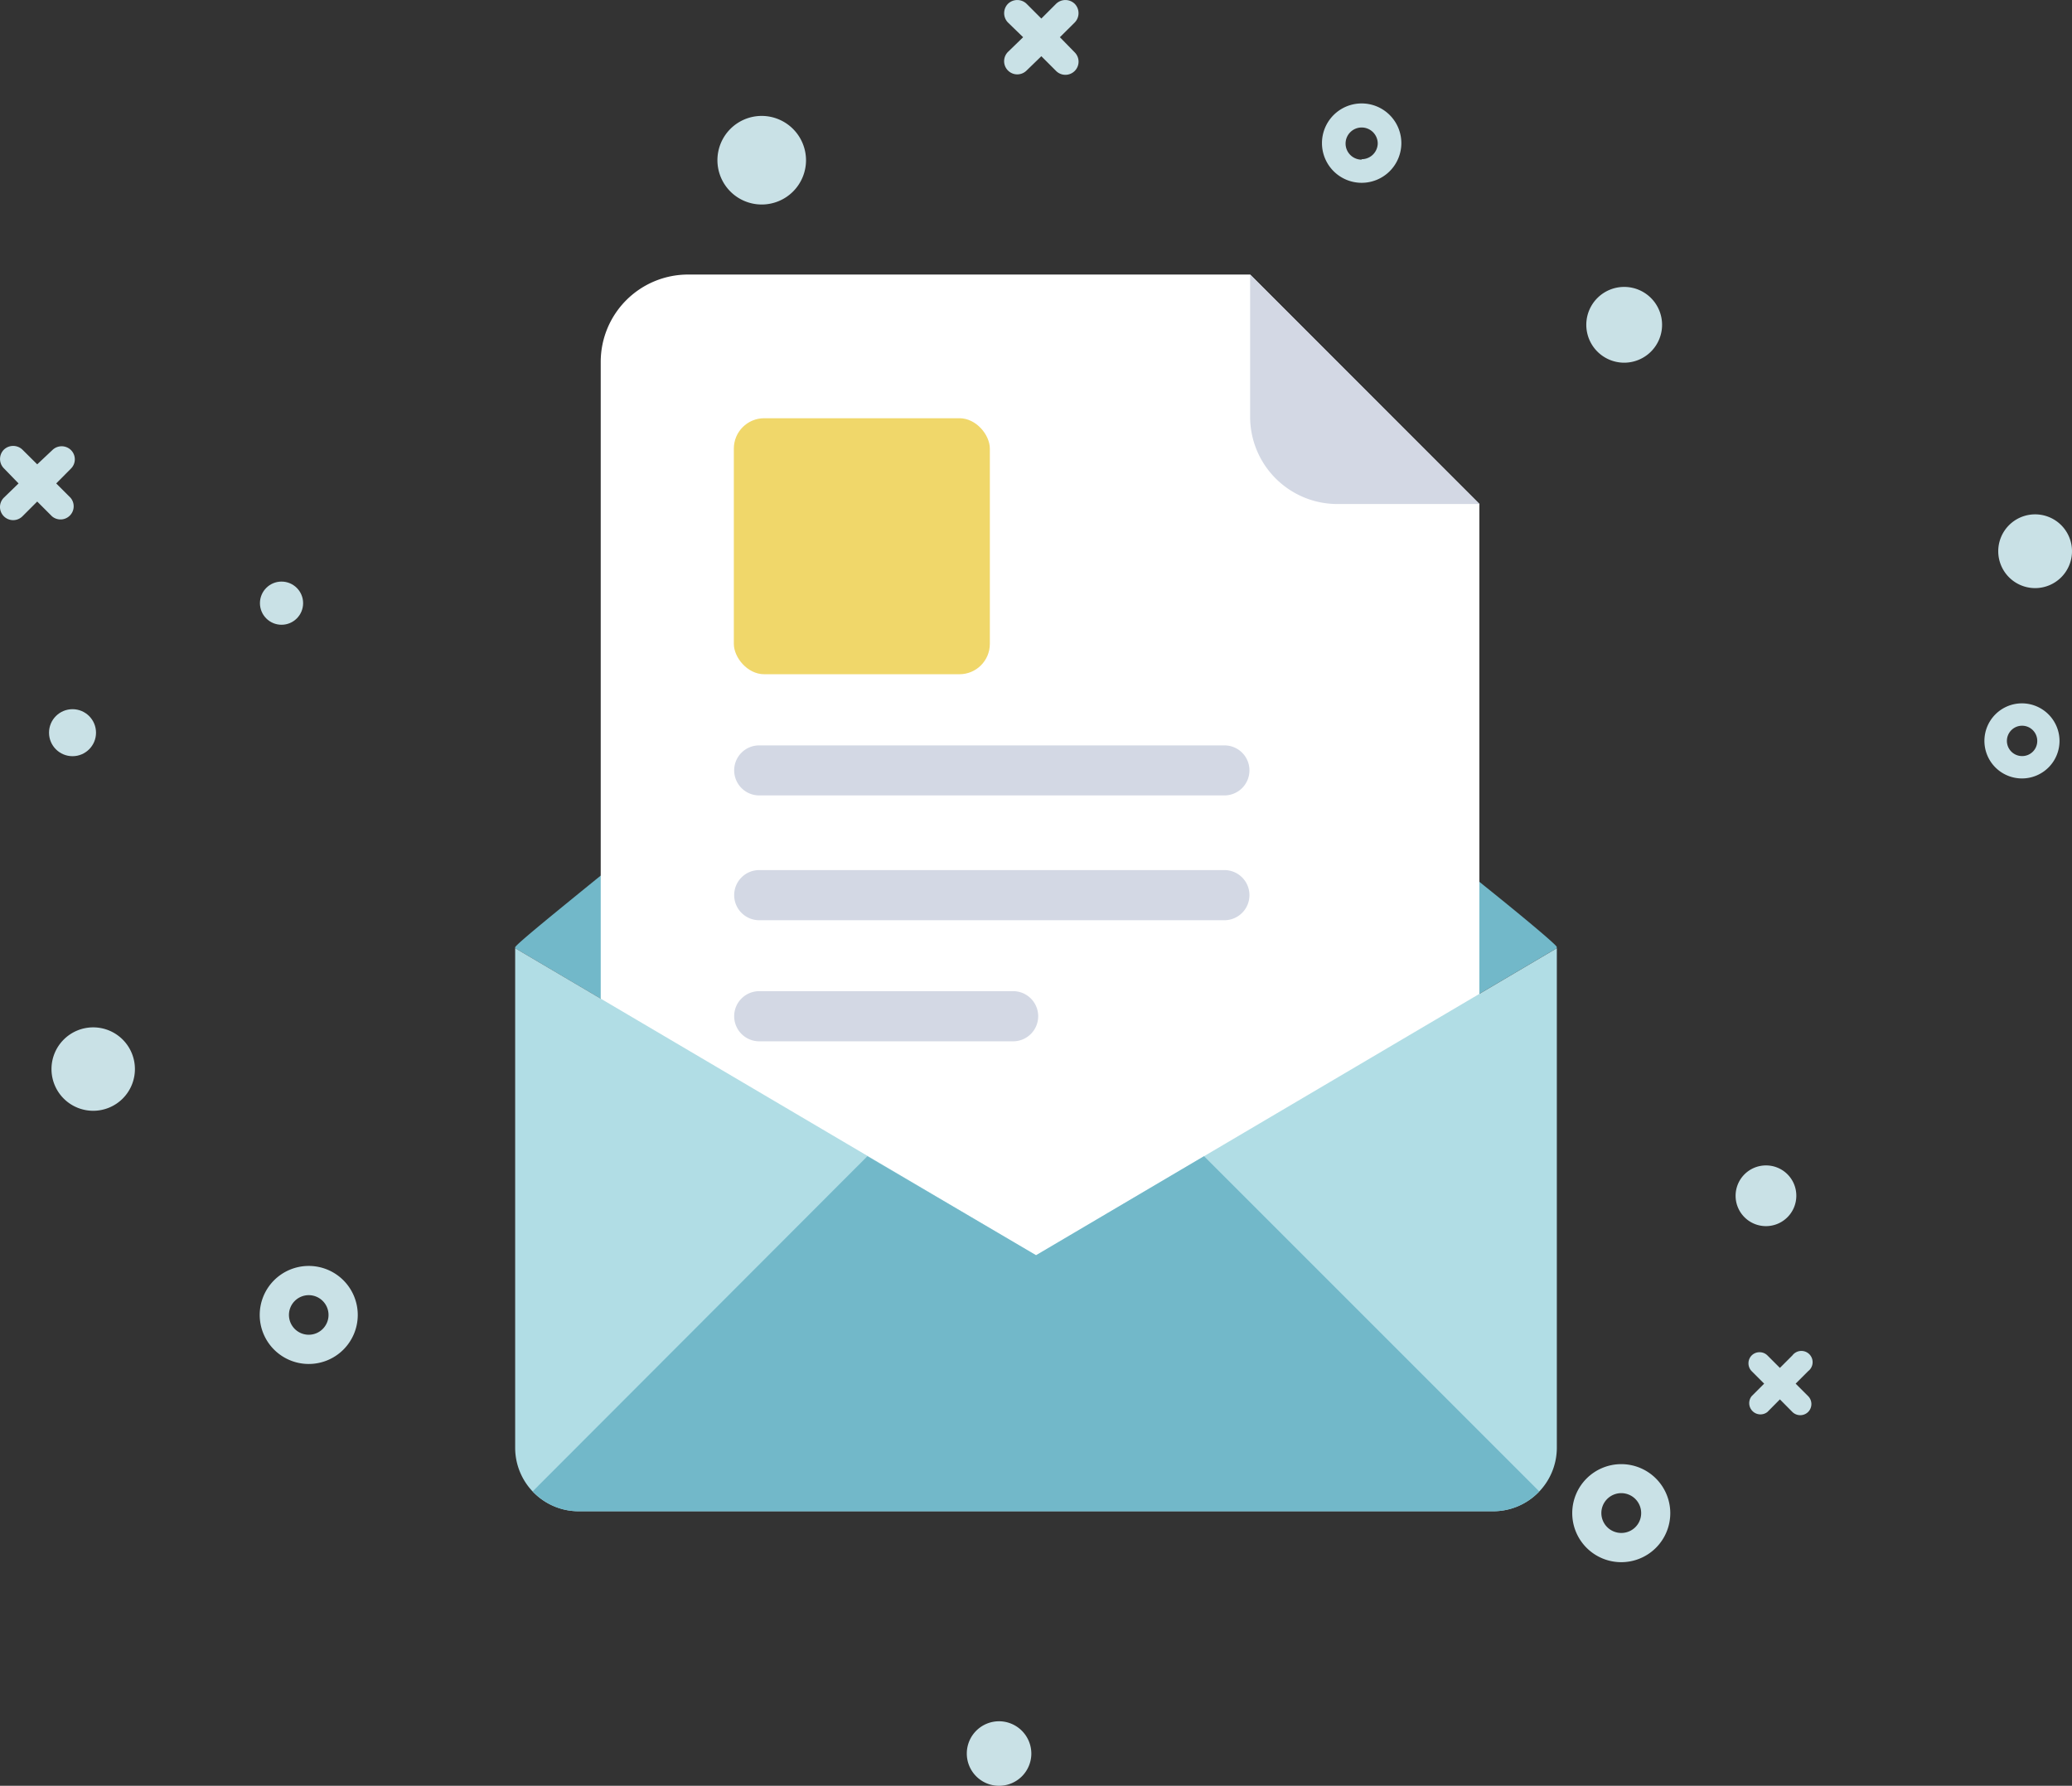 <svg xmlns="http://www.w3.org/2000/svg" viewBox="0 0 184.29 158.84"><rect x="0" y="0" width="184.29" height="158.84" fill="#333333" stroke="none"/><defs><style>.cls-1{fill:#c9e1e6;}.cls-2{fill:#72b8c9;}.cls-3{fill:#fff;}.cls-4{fill:#d3d8e4;}.cls-5{fill:#f0d76a;}.cls-6{fill:#b1dde5;}</style></defs><title>img-email-reset</title><g id="레이어_2" data-name="레이어 2"><g id="Login_Register" data-name="Login &amp; Register"><path class="cls-1" d="M27.46,112.6A4.36,4.36,0,1,0,31.82,117,4.36,4.36,0,0,0,27.46,112.6Zm0,6.12A1.76,1.76,0,1,1,29.22,117,1.76,1.76,0,0,1,27.46,118.72Z"/><path class="cls-1" d="M144.21,130.23a4.36,4.36,0,1,0,4.35,4.36A4.36,4.36,0,0,0,144.21,130.23Zm0,6.12a1.77,1.77,0,1,1,1.76-1.76A1.76,1.76,0,0,1,144.21,136.35Z"/><path class="cls-1" d="M179.85,62.56a3.34,3.34,0,1,0,3.33,3.34A3.35,3.35,0,0,0,179.85,62.56Zm0,4.69a1.35,1.35,0,1,1,1.35-1.35A1.34,1.34,0,0,1,179.85,67.25Z"/><path class="cls-1" d="M121.11,9.2a3.53,3.53,0,1,0,3.53,3.53A3.53,3.53,0,0,0,121.11,9.2Zm0,5a1.43,1.43,0,1,1,1.43-1.43A1.43,1.43,0,0,1,121.11,14.16Z"/><path class="cls-1" d="M8.29,91.38A3.71,3.71,0,1,0,12,95.09,3.71,3.71,0,0,0,8.29,91.38Z"/><path class="cls-1" d="M157.07,103.66a2.7,2.7,0,1,0,2.7,2.69A2.69,2.69,0,0,0,157.07,103.66Z"/><path class="cls-1" d="M67.75,10.31a3.94,3.94,0,1,0,3.94,3.94A3.95,3.95,0,0,0,67.75,10.31Z"/><path class="cls-1" d="M88.86,153.1A2.87,2.87,0,1,0,91.73,156,2.88,2.88,0,0,0,88.86,153.1Z"/><path class="cls-1" d="M144.46,25.52a3.37,3.37,0,1,0,3.37,3.37A3.37,3.37,0,0,0,144.46,25.52Z"/><circle class="cls-1" cx="25.04" cy="53.65" r="1.92"/><path class="cls-1" d="M181,45.75A3.28,3.28,0,1,0,184.29,49,3.28,3.28,0,0,0,181,45.75Z"/><circle class="cls-1" cx="6.45" cy="65.17" r="2.09"/><path class="cls-1" d="M94.27,3.31,95.59,2a1.19,1.19,0,0,0,0-1.66,1.19,1.19,0,0,0-1.66,0L92.62,1.65,91.31.34a1.19,1.19,0,0,0-1.66,0,1.19,1.19,0,0,0,0,1.66L91,3.31,89.65,4.62a1.17,1.17,0,1,0,1.66,1.65L92.62,5l1.31,1.31a1.17,1.17,0,1,0,1.66-1.65Z"/><path class="cls-1" d="M5,43l1.31-1.32a1.16,1.16,0,0,0,0-1.65,1.18,1.18,0,0,0-1.65,0L3.31,41.3,2,40A1.19,1.19,0,0,0,.34,40a1.18,1.18,0,0,0,0,1.65L1.65,43,.34,44.27A1.17,1.17,0,0,0,2,45.92l1.31-1.31,1.31,1.31a1.17,1.17,0,0,0,1.65-1.65Z"/><path class="cls-1" d="M159.71,123.07l1.11-1.11a1,1,0,1,0-1.4-1.4l-1.11,1.11-1.11-1.11a1,1,0,0,0-1.4,0,1,1,0,0,0,0,1.4l1.11,1.11-1.11,1.11a1,1,0,0,0,1.4,1.41l1.11-1.12,1.11,1.12a1,1,0,0,0,1.4,0,1,1,0,0,0,0-1.41Z"/><path class="cls-2" d="M138.46,84.34,92.14,111.66,45.82,84.34a.25.25,0,0,1,0-.08c0-.17,2.59-2.3,6.49-5.47l.11-.09C65.22,68.31,92.14,47,92.14,47s26.93,21.27,39.72,31.66c4,3.21,6.56,5.38,6.6,5.56Z"/><path class="cls-3" d="M111.19,24.42h-50a7.77,7.77,0,0,0-7.76,7.76v75.57a7.76,7.76,0,0,0,7.76,7.76h62.63a7.76,7.76,0,0,0,7.76-7.76V44.83Z"/><path class="cls-4" d="M111.19,37.07A7.76,7.76,0,0,0,119,44.83H131.6L111.19,24.42Z"/><rect class="cls-5" x="65.27" y="37.2" width="22.77" height="22.77" rx="2.7"/><path class="cls-4" d="M108.9,66.3H67.53a2.22,2.22,0,0,0-2.23,2.22h0a2.23,2.23,0,0,0,2.23,2.23H108.9a2.23,2.23,0,0,0,2.23-2.23h0A2.22,2.22,0,0,0,108.9,66.3Z"/><path class="cls-4" d="M108.9,77.39H67.53a2.23,2.23,0,0,0-2.23,2.23h0a2.23,2.23,0,0,0,2.23,2.23H108.9a2.23,2.23,0,0,0,2.23-2.23h0A2.23,2.23,0,0,0,108.9,77.39Z"/><path class="cls-4" d="M90.11,88.16H67.53a2.23,2.23,0,0,0-2.23,2.23h0a2.23,2.23,0,0,0,2.23,2.23H90.11a2.23,2.23,0,0,0,2.23-2.23h0A2.23,2.23,0,0,0,90.11,88.16Z"/><path class="cls-6" d="M138.47,84.34v44.44a5.66,5.66,0,0,1-5.65,5.64H51.45a5.65,5.65,0,0,1-5.63-5.64V84.34l46.33,27.31Z"/><path class="cls-2" d="M136.9,132.65l-29.81-29.81-14.94,8.81-15-8.81L47.38,132.65a5.58,5.58,0,0,0,4.07,1.77h81.37A5.59,5.59,0,0,0,136.9,132.65Z"/></g></g></svg>